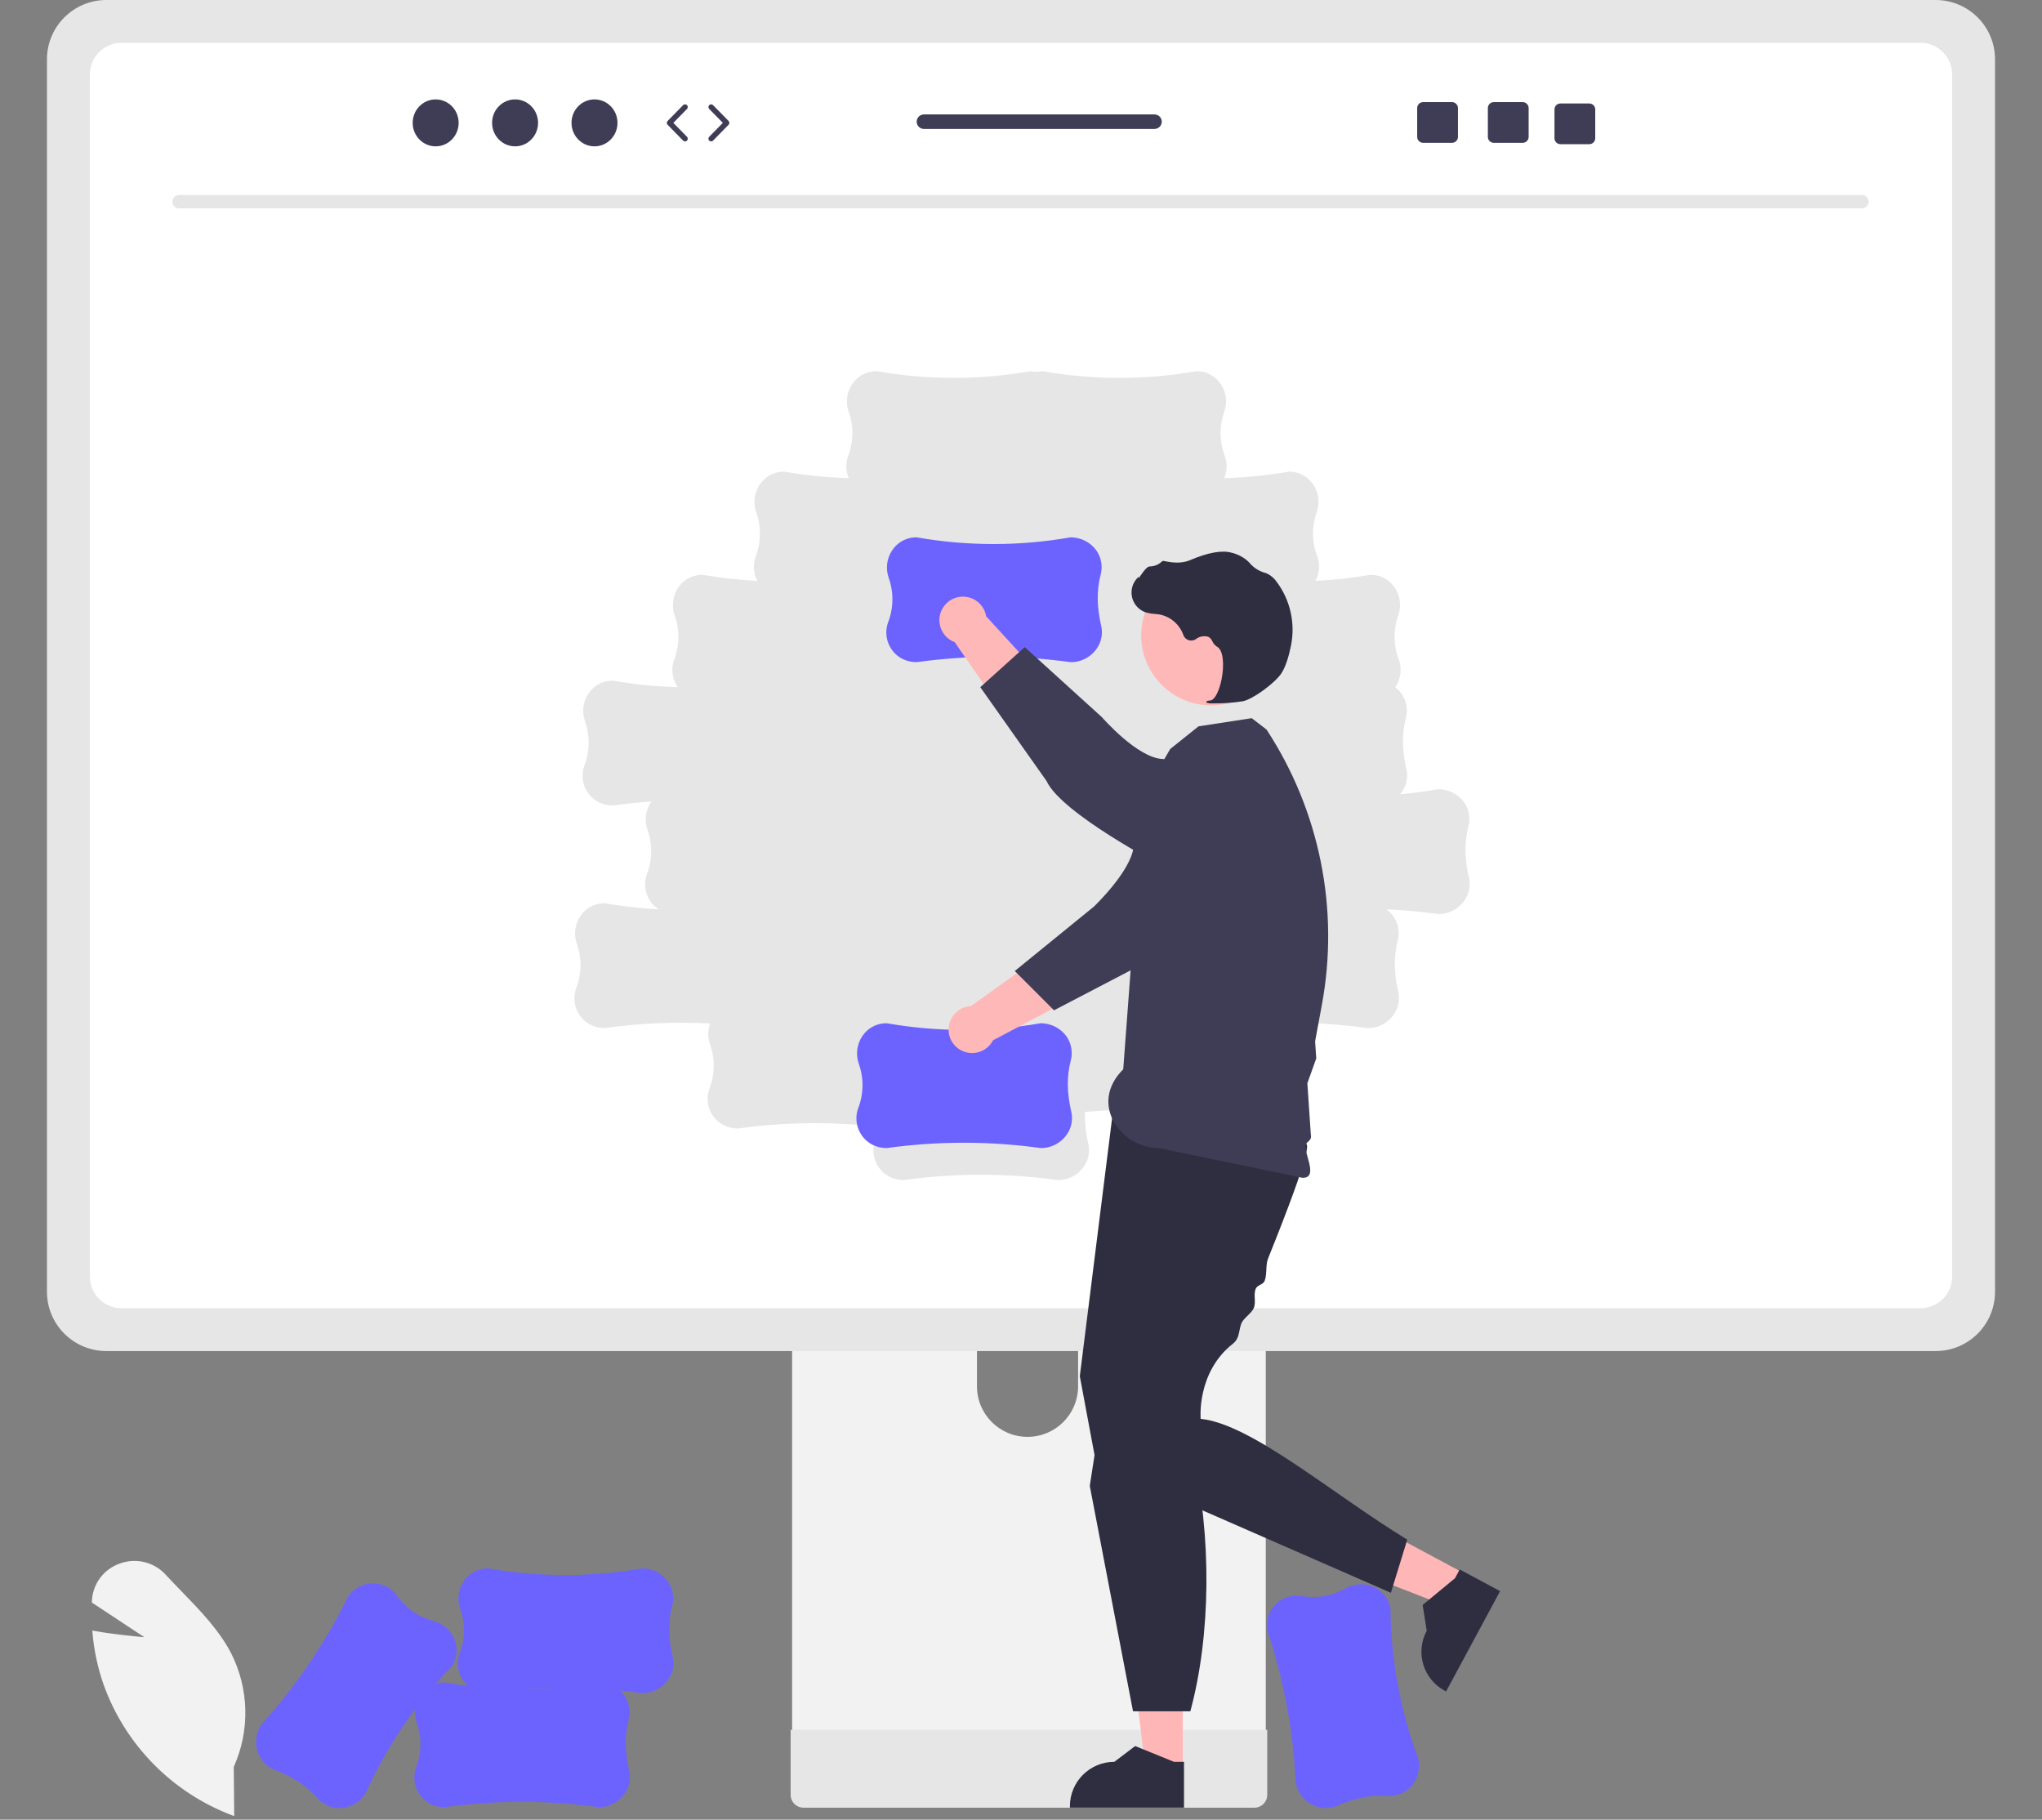 <svg width="257" height="229" viewBox="0 0 257 229" fill="none" xmlns="http://www.w3.org/2000/svg">
<rect x="0" y="0" width="257" height="229" fill="#808080" stroke="none"/>
<g clip-path="url(#clip0_165_2)">
<path d="M29.477 228.546L29.254 228.464C21.677 225.61 15.742 219.574 13.023 211.959C12.287 209.843 11.82 207.642 11.634 205.409L11.616 205.196L11.827 205.234C14.343 205.685 16.984 205.934 18.161 206.031L11.559 201.67L11.571 201.443C11.674 199.313 13.064 197.461 15.082 196.764C17.119 196.013 19.409 196.574 20.865 198.183C21.522 198.894 22.216 199.61 22.887 200.302C25.193 202.682 27.577 205.142 29.085 208.047C31.353 212.522 31.476 217.781 29.42 222.357L29.477 228.546Z" fill="#F2F2F2"/>
<path d="M163.068 224.32L163.065 224.296C162.773 217.827 161.584 211.429 159.532 205.285L159.53 205.275C159.41 204.644 159.445 203.993 159.632 203.379C160.205 201.617 161.982 200.539 163.812 200.842C165.703 201.197 167.658 200.863 169.324 199.903C170.381 199.29 171.665 199.205 172.794 199.673C173.859 200.107 174.656 201.018 174.942 202.13C174.965 202.217 174.985 202.306 175.001 202.395C175.061 208.895 176.257 215.335 178.535 221.425L178.536 221.433C178.775 222.69 178.395 223.985 177.514 224.916C176.736 225.704 175.646 226.104 174.541 226.006C172.559 225.871 170.52 226.273 168.308 227.234C167.535 227.577 166.666 227.638 165.853 227.406C164.415 226.985 163.338 225.791 163.068 224.32Z" fill="#6C63FF"/>
<path d="M99.693 135.448V220.406H159.307V135.448C159.309 134.193 158.491 133.084 157.291 132.714C157.015 132.623 156.726 132.578 156.436 132.582H102.572C100.985 132.578 99.696 133.86 99.693 135.445V135.448ZM122.958 164.64C122.99 161.131 125.865 158.312 129.38 158.344C132.849 158.376 135.653 161.176 135.685 164.64V174.497C135.669 178.006 132.806 180.838 129.291 180.821C125.8 180.804 122.974 177.983 122.958 174.497V164.64Z" fill="#F2F2F2"/>
<path d="M99.51 217.689V225.881C99.513 226.765 100.227 227.481 101.112 227.489H157.888C158.774 227.484 159.49 226.766 159.489 225.881V217.689H99.51Z" fill="#E6E6E6"/>
<path d="M5.911 7.447V162.569C5.915 166.685 9.256 170.021 13.379 170.024H243.621C247.744 170.021 251.085 166.685 251.089 162.569V7.447C251.079 3.335 247.74 0.005 243.621 0H13.379C9.26 0.005 5.921 3.335 5.911 7.447Z" fill="#E6E6E6"/>
<path d="M241.701 5.384H15.299C13.094 5.389 11.309 7.175 11.309 9.377V160.655C11.312 162.854 13.097 164.636 15.299 164.64H241.701C243.903 164.636 245.688 162.854 245.691 160.655V9.377C245.691 7.175 243.906 5.389 241.701 5.384ZM184.59 112.861C183.913 114.195 182.541 115.035 181.043 115.032L181.019 115.03C178.848 114.728 176.67 114.529 174.484 114.433C174.823 114.676 175.122 114.971 175.369 115.307C176.003 116.215 176.198 117.358 175.9 118.424C175.406 120.346 175.429 122.421 175.972 124.767C176.169 125.588 176.071 126.452 175.694 127.208C175.017 128.543 173.645 129.383 172.146 129.379L172.123 129.378C166.94 128.657 161.692 128.517 156.478 128.962C156.457 129.093 156.431 129.224 156.397 129.356C155.903 131.277 155.926 133.352 156.469 135.699C156.667 136.52 156.568 137.384 156.191 138.14C155.514 139.475 154.142 140.315 152.644 140.311L152.62 140.309C147.297 139.569 141.906 139.443 136.554 139.932C136.513 141.266 136.652 142.6 136.967 143.898C137.164 144.719 137.065 145.583 136.688 146.338C136.012 147.673 134.639 148.513 133.141 148.51L133.117 148.508C126.692 147.614 120.175 147.614 113.75 148.508H113.74C113.097 148.51 112.463 148.358 111.891 148.063C110.261 147.179 109.523 145.237 110.156 143.496C110.35 142.948 110.494 142.383 110.587 141.809C104.699 141.132 98.749 141.202 92.879 142.017H92.868C92.225 142.02 91.591 141.867 91.02 141.572C89.389 140.688 88.652 138.747 89.284 137.005C89.978 135.214 90.007 133.234 89.364 131.424C89.062 130.575 89.062 129.648 89.364 128.799C84.939 128.574 80.502 128.768 76.113 129.378H76.103C75.46 129.38 74.825 129.228 74.254 128.932C72.624 128.048 71.886 126.107 72.519 124.366C73.213 122.575 73.241 120.594 72.599 118.784C72.188 117.634 72.339 116.359 73.006 115.335C73.627 114.369 74.67 113.753 75.817 113.675C75.907 113.669 75.998 113.666 76.09 113.666C78.338 114.058 80.608 114.314 82.888 114.432C81.434 113.478 80.825 111.653 81.415 110.018C82.109 108.227 82.137 106.247 81.495 104.437C81.084 103.286 81.235 102.011 81.902 100.988C81.931 100.944 81.965 100.904 81.995 100.862C80.373 100.974 78.754 101.142 77.14 101.366H77.129C76.486 101.368 75.852 101.216 75.281 100.921C73.65 100.037 72.912 98.095 73.545 96.354C74.239 94.563 74.268 92.583 73.625 90.772C73.215 89.622 73.365 88.347 74.032 87.323C74.654 86.357 75.696 85.741 76.844 85.663C76.934 85.657 77.024 85.654 77.116 85.654C79.82 86.126 82.554 86.401 85.298 86.476C84.598 85.469 84.426 84.187 84.836 83.031C85.53 81.24 85.559 79.26 84.916 77.45C84.506 76.299 84.657 75.024 85.324 74.001C85.945 73.034 86.987 72.418 88.135 72.34C88.225 72.334 88.316 72.331 88.407 72.331C90.695 72.73 93.006 72.989 95.326 73.104C94.827 72.162 94.746 71.055 95.101 70.05C95.795 68.259 95.823 66.279 95.181 64.468C94.771 63.318 94.921 62.043 95.588 61.019C96.21 60.053 97.252 59.437 98.4 59.359C98.49 59.353 98.58 59.35 98.672 59.35C101.364 59.82 104.087 60.095 106.819 60.171C106.447 59.294 106.417 58.309 106.734 57.41C107.428 55.619 107.457 53.639 106.814 51.829C106.404 50.679 106.555 49.403 107.222 48.38C107.843 47.413 108.885 46.798 110.033 46.719C110.123 46.713 110.214 46.71 110.305 46.71C116.717 47.837 123.277 47.838 129.69 46.713H129.698C130.193 46.815 130.703 46.815 131.198 46.713H131.206C137.619 47.838 144.178 47.837 150.591 46.71C150.682 46.71 150.773 46.713 150.863 46.719C152.01 46.798 153.053 47.413 153.674 48.38C154.341 49.403 154.492 50.679 154.081 51.829C153.439 53.639 153.467 55.619 154.162 57.41C154.479 58.309 154.449 59.294 154.077 60.171C156.809 60.095 159.532 59.82 162.224 59.35C162.316 59.35 162.406 59.353 162.496 59.359C163.644 59.437 164.686 60.053 165.307 61.019C165.974 62.043 166.125 63.318 165.715 64.468C165.072 66.279 165.101 68.259 165.795 70.05C166.15 71.055 166.069 72.162 165.57 73.104C167.89 72.989 170.201 72.73 172.489 72.331C172.58 72.331 172.671 72.334 172.761 72.34C173.908 72.418 174.951 73.034 175.572 74.001C176.239 75.024 176.39 76.299 175.979 77.45C175.337 79.26 175.365 81.24 176.06 83.031C176.471 84.19 176.297 85.475 175.593 86.483C175.898 86.714 176.169 86.987 176.395 87.295C177.03 88.203 177.225 89.346 176.927 90.412C176.432 92.334 176.456 94.409 176.999 96.756C177.196 97.577 177.097 98.441 176.721 99.196C176.583 99.465 176.415 99.718 176.22 99.949C177.822 99.809 179.419 99.599 181.013 99.32H181.021C182.303 99.316 183.509 99.925 184.265 100.959C184.899 101.867 185.094 103.011 184.796 104.077C184.302 105.998 184.325 108.073 184.868 110.42C185.066 111.241 184.967 112.105 184.59 112.861Z" fill="white"/>
<path d="M234.357 26.224H22.515C22.049 26.213 21.68 25.829 21.691 25.364C21.701 24.914 22.064 24.551 22.515 24.541H234.357C234.823 24.552 235.191 24.937 235.181 25.401C235.171 25.851 234.808 26.214 234.357 26.224Z" fill="#E6E6E6"/>
<path d="M130.995 144.48L130.972 144.478C124.547 143.585 118.03 143.585 111.605 144.478H111.595C110.951 144.481 110.317 144.328 109.746 144.033C108.116 143.149 107.378 141.207 108.01 139.466C108.705 137.675 108.733 135.695 108.091 133.885C107.68 132.734 107.831 131.459 108.498 130.436C109.119 129.469 110.162 128.853 111.309 128.775C111.399 128.769 111.49 128.766 111.581 128.766C117.993 129.893 124.553 129.894 130.966 128.768H130.974C132.256 128.764 133.462 129.373 134.217 130.407C134.852 131.315 135.047 132.459 134.749 133.525C134.254 135.446 134.278 137.521 134.821 139.868C135.018 140.689 134.92 141.553 134.543 142.309C133.866 143.643 132.494 144.483 130.995 144.48Z" fill="#6C63FF"/>
<path d="M150.752 110.986L145.584 106.716C141.708 108.744 135.81 116.842 135.81 116.842L122.205 126.611C120.571 126.689 119.31 128.075 119.387 129.706C119.465 131.337 120.853 132.597 122.487 132.519C123.547 132.469 124.499 131.855 124.983 130.912L143.469 121.159L150.752 110.986Z" fill="#FFB8B8"/>
<path d="M159.472 94.734C162.455 97.256 162.826 101.715 160.299 104.694C160.016 105.027 159.703 105.334 159.363 105.61L156.076 108.278C156.076 108.278 147.878 120.061 143.61 121.428L132.655 127.142L127.715 122.197L137.644 114.118C137.644 114.118 142.211 109.806 142.668 106.649C142.948 104.716 146.225 99.449 149.51 95.543C152.032 92.573 156.487 92.207 159.461 94.724L159.472 94.734Z" fill="#3F3D56"/>
<path d="M148.851 222.617L144.181 222.616L141.96 204.634L148.852 204.634L148.851 222.617Z" fill="#FFB6B6"/>
<path d="M149.015 227.48L134.656 227.48V227.298C134.656 224.217 137.158 221.718 140.245 221.718L142.868 219.732L147.762 221.719L149.015 221.719L149.015 227.48Z" fill="#2F2E41"/>
<path d="M184.429 198.079L182.218 202.185L165.302 195.623L168.566 189.563L184.429 198.079Z" fill="#FFB6B6"/>
<path d="M188.798 200.237L181.998 212.864L181.838 212.778C179.119 211.319 178.1 207.935 179.562 205.221L179.562 205.221L179.051 201.973L183.121 198.611L183.715 197.509L188.798 200.237Z" fill="#2F2E41"/>
<path d="M140.022 140.268L135.901 173.185L137.962 184.221L175.053 200.445L177.114 193.759C167.633 187.966 157.497 179.2 151.111 178.556C151.111 178.556 150.582 172.714 155.157 169.109C156.08 168.382 155.878 167.398 156.251 166.506C156.508 165.892 157.529 165.254 157.791 164.624C158.129 163.809 157.71 162.998 158.051 162.17C158.242 161.704 158.969 161.674 159.159 161.208C159.484 160.413 159.271 159.181 159.588 158.395C160.264 156.716 160.914 155.074 161.508 153.534C163.356 148.742 164.657 144.945 164.492 144.126C163.977 141.554 140.022 140.268 140.022 140.268Z" fill="#2F2E41"/>
<path d="M139.312 173.09L137.156 186.991L142.598 215.361H149.81C152.401 205.828 152.535 193.3 150.068 182.7L139.312 173.09Z" fill="#2F2E41"/>
<path d="M143.946 100.05L147.271 94.266L150.841 91.406L157.538 90.378L159.398 91.806C166.094 102.024 168.591 114.424 166.371 126.431L165.848 129.258L165.516 131.052L165.66 133.196L164.542 136.318L164.696 138.604L164.778 139.825L164.861 141.051L164.976 142.761C165.182 143.737 164.145 143.609 164.291 144.469C164.549 145.98 165.704 148.22 163.949 148.227L145.815 144.469C141.208 144.488 136.919 139.003 141.367 134.563L143.946 100.05Z" fill="#3F3D56"/>
<path d="M152.434 88.766C157.298 88.766 161.24 84.83 161.24 79.975C161.24 75.119 157.298 71.183 152.434 71.183C147.571 71.183 143.628 75.119 143.628 79.975C143.628 84.83 147.571 88.766 152.434 88.766Z" fill="#FFB8B8"/>
<path d="M152.584 88.517C153.872 88.537 155.16 88.447 156.433 88.248C157.695 87.992 160.518 85.927 161.305 84.683C161.89 83.76 162.264 82.318 162.474 81.271C163.048 78.469 162.405 75.555 160.705 73.253C160.382 72.777 159.936 72.397 159.414 72.153C159.368 72.135 159.321 72.119 159.273 72.106C158.512 71.906 157.829 71.484 157.311 70.894C157.211 70.774 157.102 70.662 156.985 70.559C156.399 70.065 155.705 69.717 154.958 69.543C153.754 69.221 152.011 69.54 149.777 70.493C148.655 70.972 147.428 70.799 146.484 70.594C146.376 70.574 146.265 70.612 146.193 70.694C145.791 71.07 145.262 71.281 144.711 71.284C144.373 71.299 144.019 71.765 143.591 72.373C143.494 72.511 143.381 72.673 143.299 72.771L143.288 72.582L143.097 72.792C142.115 73.873 142.197 75.544 143.279 76.524C143.57 76.788 143.916 76.983 144.292 77.097C144.631 77.187 144.979 77.242 145.33 77.262C145.542 77.281 145.762 77.301 145.973 77.337C147.347 77.618 148.473 78.6 148.937 79.922C149.132 80.463 149.729 80.745 150.272 80.551C150.357 80.52 150.438 80.479 150.512 80.428C150.957 80.082 151.544 79.975 152.083 80.142C152.312 80.269 152.491 80.472 152.589 80.715C152.708 80.986 152.905 81.215 153.155 81.374C154.01 81.814 154.069 83.764 153.762 85.39C153.466 86.957 152.88 88.091 152.338 88.147C151.921 88.19 151.874 88.219 151.843 88.293L151.816 88.359L151.863 88.421C152.094 88.504 152.339 88.537 152.584 88.517Z" fill="#2F2E41"/>
<path d="M134.759 83.332L134.735 83.33C128.311 82.437 121.793 82.437 115.369 83.33H115.358C114.715 83.333 114.081 83.18 113.51 82.885C111.879 82.001 111.141 80.059 111.774 78.318C112.468 76.527 112.497 74.547 111.854 72.737C111.444 71.587 111.595 70.311 112.262 69.288C112.883 68.321 113.925 67.705 115.073 67.627C115.163 67.621 115.253 67.618 115.345 67.618C121.757 68.745 128.317 68.746 134.73 67.621H134.738C136.02 67.616 137.226 68.225 137.981 69.26C138.616 70.167 138.811 71.311 138.513 72.377C138.018 74.298 138.042 76.373 138.585 78.72C138.782 79.541 138.684 80.405 138.307 81.161C137.63 82.496 136.257 83.335 134.759 83.332Z" fill="#6C63FF"/>
<path d="M142.994 104.039L146.638 98.415C144.167 94.809 135.423 89.907 135.423 89.907L124.115 77.558C123.846 75.947 122.321 74.859 120.707 75.126C119.094 75.394 118.003 76.917 118.271 78.528C118.445 79.574 119.166 80.446 120.162 80.815L132.023 98.005L142.994 104.039Z" fill="#FFB8B8"/>
<path d="M160.18 110.786C158.019 114.039 153.627 114.927 150.369 112.77C150.004 112.528 149.662 112.253 149.348 111.948L146.31 109.001C146.31 109.001 133.577 102.363 131.718 98.291L123.375 86.476L128.969 81.438L138.693 90.263C138.693 90.263 143.17 95.431 146.364 95.516C148.319 95.567 153.941 98.202 158.211 101.003C161.459 103.156 162.345 107.53 160.188 110.773L160.18 110.786Z" fill="#3F3D56"/>
<path d="M75.356 227.429L75.332 227.427C68.908 226.534 62.39 226.534 55.966 227.427H55.955C55.312 227.43 54.678 227.277 54.106 226.982C52.476 226.098 51.738 224.157 52.371 222.415C53.065 220.624 53.093 218.644 52.451 216.834C52.041 215.683 52.191 214.408 52.858 213.385C53.48 212.418 54.522 211.802 55.669 211.724C55.76 211.718 55.85 211.715 55.942 211.715C62.354 212.842 68.914 212.843 75.326 211.717H75.335C76.616 211.713 77.823 212.322 78.578 213.356C79.213 214.264 79.407 215.408 79.11 216.474C78.615 218.395 78.638 220.47 79.182 222.817C79.379 223.638 79.28 224.502 78.903 225.258C78.227 226.593 76.854 227.433 75.356 227.429Z" fill="#6C63FF"/>
<path d="M80.83 213.081L80.807 213.08C74.382 212.186 67.865 212.186 61.44 213.08H61.43C60.786 213.082 60.152 212.929 59.581 212.634C57.951 211.75 57.213 209.809 57.845 208.068C58.54 206.277 58.568 204.296 57.926 202.486C57.515 201.336 57.666 200.06 58.333 199.037C58.954 198.071 59.997 197.455 61.144 197.377C61.234 197.371 61.325 197.367 61.416 197.367C67.829 198.494 74.388 198.495 80.801 197.37H80.809C82.091 197.365 83.297 197.975 84.052 199.009C84.687 199.917 84.882 201.06 84.584 202.126C84.09 204.048 84.113 206.123 84.656 208.469C84.853 209.29 84.755 210.154 84.378 210.91C83.701 212.245 82.329 213.085 80.83 213.081Z" fill="#6C63FF"/>
<path d="M32.924 216.993L32.939 216.974C37.28 212.162 40.932 206.772 43.79 200.959L43.796 200.95C44.154 200.417 44.637 199.978 45.202 199.671C46.848 198.818 48.872 199.296 49.962 200.795C51.059 202.372 52.686 203.505 54.548 203.988C55.732 204.294 56.706 205.133 57.181 206.258C57.635 207.313 57.562 208.52 56.983 209.513C56.938 209.591 56.89 209.667 56.839 209.743C52.311 214.414 48.635 219.839 45.975 225.772L45.97 225.778C45.256 226.841 44.074 227.497 42.793 227.542C41.685 227.558 40.627 227.079 39.909 226.235C38.592 224.75 36.858 223.606 34.607 222.741C33.815 222.444 33.153 221.878 32.738 221.143C32.009 219.835 32.082 218.23 32.924 216.993Z" fill="#6C63FF"/>
<path d="M54.831 18.416C56.429 18.416 57.724 17.093 57.724 15.462C57.724 13.831 56.429 12.509 54.831 12.509C53.233 12.509 51.938 13.831 51.938 15.462C51.938 17.093 53.233 18.416 54.831 18.416Z" fill="#3F3D56"/>
<path d="M64.827 18.416C66.425 18.416 67.72 17.093 67.72 15.462C67.72 13.831 66.425 12.509 64.827 12.509C63.229 12.509 61.933 13.831 61.933 15.462C61.933 17.093 63.229 18.416 64.827 18.416Z" fill="#3F3D56"/>
<path d="M74.822 18.416C76.42 18.416 77.716 17.093 77.716 15.462C77.716 13.831 76.42 12.509 74.822 12.509C73.224 12.509 71.929 13.831 71.929 15.462C71.929 17.093 73.224 18.416 74.822 18.416Z" fill="#3F3D56"/>
<path d="M86.22 17.796C86.131 17.796 86.043 17.762 85.975 17.694L84.023 15.701C83.893 15.568 83.893 15.356 84.023 15.223L85.975 13.231C86.108 13.096 86.325 13.094 86.459 13.226C86.594 13.357 86.597 13.574 86.465 13.709L84.746 15.462L86.465 17.216C86.597 17.351 86.594 17.567 86.459 17.699C86.393 17.764 86.306 17.796 86.22 17.796Z" fill="#3F3D56"/>
<path d="M89.501 17.796C89.414 17.796 89.328 17.764 89.262 17.699C89.126 17.567 89.124 17.351 89.256 17.216L90.974 15.462L89.256 13.709C89.124 13.574 89.126 13.357 89.262 13.226C89.396 13.093 89.613 13.096 89.745 13.231L91.698 15.223C91.828 15.356 91.828 15.568 91.698 15.701L89.745 17.694C89.678 17.762 89.59 17.796 89.501 17.796Z" fill="#3F3D56"/>
<path d="M191.638 12.851H188.008C187.593 12.851 187.258 13.186 187.258 13.599V17.227C187.258 17.64 187.593 17.975 188.008 17.975H191.638C192.052 17.975 192.391 17.64 192.391 17.227V13.599C192.391 13.186 192.052 12.851 191.638 12.851Z" fill="#3F3D56"/>
<path d="M182.742 12.851H179.111C178.697 12.851 178.362 13.186 178.362 13.599V17.227C178.362 17.64 178.697 17.975 179.111 17.975H182.742C183.156 17.975 183.494 17.64 183.494 17.227V13.599C183.494 13.186 183.156 12.851 182.742 12.851Z" fill="#3F3D56"/>
<path d="M200.021 13.022H196.39C195.976 13.022 195.641 13.357 195.641 13.77V17.398C195.641 17.811 195.976 18.146 196.39 18.146H200.021C200.435 18.146 200.773 17.811 200.773 17.398V13.77C200.773 13.357 200.435 13.022 200.021 13.022Z" fill="#3F3D56"/>
<path d="M145.302 14.402H116.284C115.778 14.402 115.371 14.812 115.371 15.314C115.371 15.816 115.778 16.226 116.284 16.226H145.302C145.805 16.226 146.216 15.816 146.216 15.314C146.216 14.812 145.805 14.402 145.302 14.402Z" fill="#3F3D56"/>
</g>
<defs>
<clipPath id="clip0_165_2">
<rect width="257" height="228.546" fill="white"/>
</clipPath>
</defs>
</svg>
